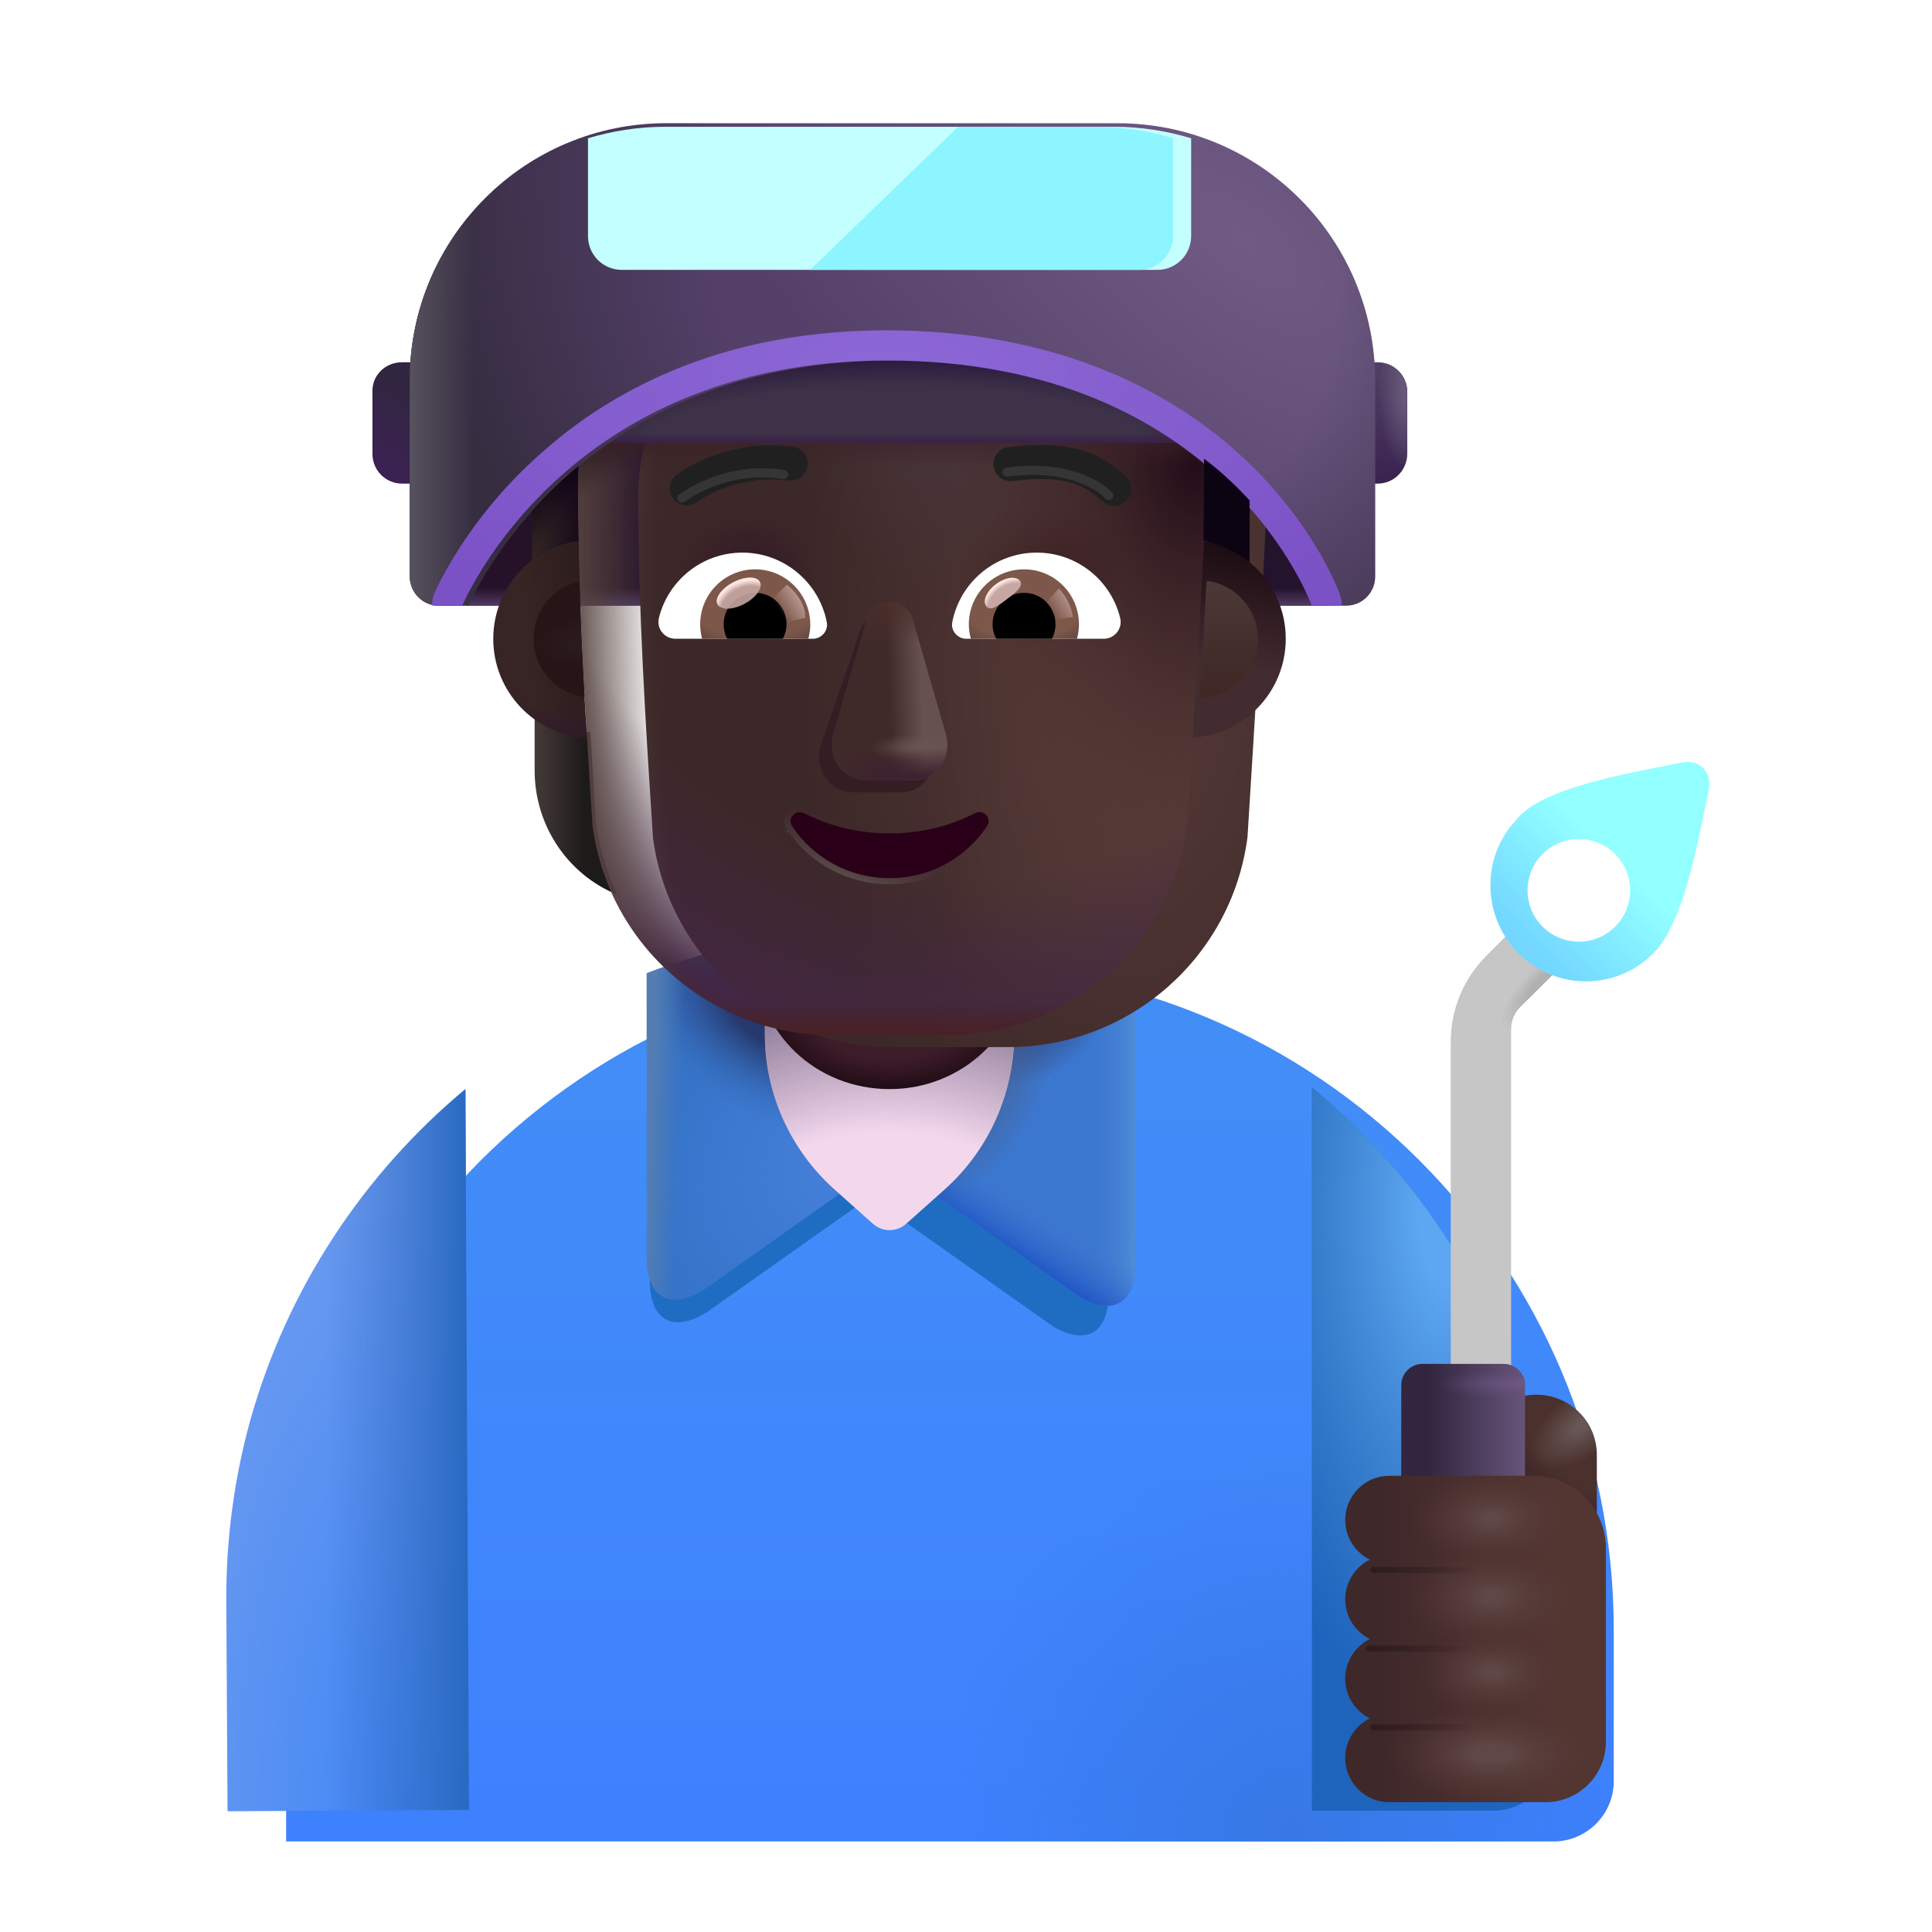 <svg fill="none" height="32" viewBox="0 0 32 32" width="32" xmlns="http://www.w3.org/2000/svg" xmlns:xlink="http://www.w3.org/1999/xlink"><filter id="a" color-interpolation-filters="sRGB" filterUnits="userSpaceOnUse" height="15" width="22.99" x="3.739" y="15.5"><feFlood flood-opacity="0" result="BackgroundImageFix"/><feBlend in="SourceGraphic" in2="BackgroundImageFix" mode="normal" result="shape"/><feColorMatrix in="SourceAlpha" result="hardAlpha" type="matrix" values="0 0 0 0 0 0 0 0 0 0 0 0 0 0 0 0 0 0 127 0"/><feOffset dx="1" dy=".5"/><feGaussianBlur stdDeviation="1"/><feComposite in2="hardAlpha" k2="-1" k3="1" operator="arithmetic"/><feColorMatrix type="matrix" values="0 0 0 0 0.212 0 0 0 0 0.431 0 0 0 0 0.631 0 0 0 1 0"/><feBlend in2="shape" mode="normal" result="effect1_innerShadow_4002_2020"/></filter><filter id="b" color-interpolation-filters="sRGB" filterUnits="userSpaceOnUse" height="8.119" width="5.492" x="9.76" y="14.781"><feFlood flood-opacity="0" result="BackgroundImageFix"/><feBlend in="SourceGraphic" in2="BackgroundImageFix" mode="normal" result="shape"/><feGaussianBlur result="effect1_foregroundBlur_4002_2020" stdDeviation=".5"/></filter><filter id="c" color-interpolation-filters="sRGB" filterUnits="userSpaceOnUse" height="8.113" width="5.492" x="13.872" y="15.006"><feFlood flood-opacity="0" result="BackgroundImageFix"/><feBlend in="SourceGraphic" in2="BackgroundImageFix" mode="normal" result="shape"/><feGaussianBlur result="effect1_foregroundBlur_4002_2020" stdDeviation=".5"/></filter><filter id="d" color-interpolation-filters="sRGB" filterUnits="userSpaceOnUse" height="6.219" width="3.592" x="10.712" y="15.408"><feFlood flood-opacity="0" result="BackgroundImageFix"/><feBlend in="SourceGraphic" in2="BackgroundImageFix" mode="normal" result="shape"/><feColorMatrix in="SourceAlpha" result="hardAlpha" type="matrix" values="0 0 0 0 0 0 0 0 0 0 0 0 0 0 0 0 0 0 127 0"/><feOffset dx="-.1" dy="-.1"/><feGaussianBlur stdDeviation=".15"/><feComposite in2="hardAlpha" k2="-1" k3="1" operator="arithmetic"/><feColorMatrix type="matrix" values="0 0 0 0 0.137 0 0 0 0 0.337 0 0 0 0 0.812 0 0 0 1 0"/><feBlend in2="shape" mode="normal" result="effect1_innerShadow_4002_2020"/></filter><filter id="e" color-interpolation-filters="sRGB" filterUnits="userSpaceOnUse" height="8.58" width="3.02" x="23.729" y="14.21"><feFlood flood-opacity="0" result="BackgroundImageFix"/><feBlend in="SourceGraphic" in2="BackgroundImageFix" mode="normal" result="shape"/><feColorMatrix in="SourceAlpha" result="hardAlpha" type="matrix" values="0 0 0 0 0 0 0 0 0 0 0 0 0 0 0 0 0 0 127 0"/><feOffset dx=".3" dy=".2"/><feGaussianBlur stdDeviation=".375"/><feComposite in2="hardAlpha" k2="-1" k3="1" operator="arithmetic"/><feColorMatrix type="matrix" values="0 0 0 0 0.506 0 0 0 0 0.502 0 0 0 0 0.529 0 0 0 1 0"/><feBlend in2="shape" mode="normal" result="effect1_innerShadow_4002_2020"/></filter><filter id="f" color-interpolation-filters="sRGB" filterUnits="userSpaceOnUse" height="3.685" width="3.675" x="24.636" y="12.621"><feFlood flood-opacity="0" result="BackgroundImageFix"/><feBlend in="SourceGraphic" in2="BackgroundImageFix" mode="normal" result="shape"/><feColorMatrix in="SourceAlpha" result="hardAlpha" type="matrix" values="0 0 0 0 0 0 0 0 0 0 0 0 0 0 0 0 0 0 127 0"/><feOffset dx=".05" dy="-.05"/><feGaussianBlur stdDeviation=".05"/><feComposite in2="hardAlpha" k2="-1" k3="1" operator="arithmetic"/><feColorMatrix type="matrix" values="0 0 0 0 0.447 0 0 0 0 0.871 0 0 0 0 1 0 0 0 1 0"/><feBlend in2="shape" mode="normal" result="effect1_innerShadow_4002_2020"/></filter><filter id="g" color-interpolation-filters="sRGB" filterUnits="userSpaceOnUse" height="5.556" width="4.468" x="22.131" y="24.444"><feFlood flood-opacity="0" result="BackgroundImageFix"/><feBlend in="SourceGraphic" in2="BackgroundImageFix" mode="normal" result="shape"/><feColorMatrix in="SourceAlpha" result="hardAlpha" type="matrix" values="0 0 0 0 0 0 0 0 0 0 0 0 0 0 0 0 0 0 127 0"/><feOffset dx=".15" dy="-.15"/><feGaussianBlur stdDeviation=".5"/><feComposite in2="hardAlpha" k2="-1" k3="1" operator="arithmetic"/><feColorMatrix type="matrix" values="0 0 0 0 0.196 0 0 0 0 0.118 0 0 0 0 0.145 0 0 0 1 0"/><feBlend in2="shape" mode="normal" result="effect1_innerShadow_4002_2020"/></filter><filter id="h" color-interpolation-filters="sRGB" filterUnits="userSpaceOnUse" height=".3" width="2.097" x="22.598" y="25.852"><feFlood flood-opacity="0" result="BackgroundImageFix"/><feBlend in="SourceGraphic" in2="BackgroundImageFix" mode="normal" result="shape"/><feGaussianBlur result="effect1_foregroundBlur_4002_2020" stdDeviation=".05"/></filter><filter id="i" color-interpolation-filters="sRGB" filterUnits="userSpaceOnUse" height=".3" width="2.097" x="22.52" y="27.157"><feFlood flood-opacity="0" result="BackgroundImageFix"/><feBlend in="SourceGraphic" in2="BackgroundImageFix" mode="normal" result="shape"/><feGaussianBlur result="effect1_foregroundBlur_4002_2020" stdDeviation=".05"/></filter><filter id="j" color-interpolation-filters="sRGB" filterUnits="userSpaceOnUse" height=".3" width="2.097" x="22.598" y="28.461"><feFlood flood-opacity="0" result="BackgroundImageFix"/><feBlend in="SourceGraphic" in2="BackgroundImageFix" mode="normal" result="shape"/><feGaussianBlur result="effect1_foregroundBlur_4002_2020" stdDeviation=".05"/></filter><filter id="k" color-interpolation-filters="sRGB" filterUnits="userSpaceOnUse" height="12.784" width="11.421" x="9.571" y="4.559"><feFlood flood-opacity="0" result="BackgroundImageFix"/><feBlend in="SourceGraphic" in2="BackgroundImageFix" mode="normal" result="shape"/><feColorMatrix in="SourceAlpha" result="hardAlpha" type="matrix" values="0 0 0 0 0 0 0 0 0 0 0 0 0 0 0 0 0 0 127 0"/><feOffset dx="1"/><feGaussianBlur stdDeviation=".5"/><feComposite in2="hardAlpha" k2="-1" k3="1" operator="arithmetic"/><feColorMatrix type="matrix" values="0 0 0 0 0.333 0 0 0 0 0.271 0 0 0 0 0.259 0 0 0 1 0"/><feBlend in2="shape" mode="normal" result="effect1_innerShadow_4002_2020"/><feColorMatrix in="SourceAlpha" result="hardAlpha" type="matrix" values="0 0 0 0 0 0 0 0 0 0 0 0 0 0 0 0 0 0 127 0"/><feOffset dy=".2"/><feGaussianBlur stdDeviation=".375"/><feComposite in2="hardAlpha" k2="-1" k3="1" operator="arithmetic"/><feColorMatrix type="matrix" values="0 0 0 0 0.145 0 0 0 0 0.071 0 0 0 0 0.075 0 0 0 1 0"/><feBlend in2="effect1_innerShadow_4002_2020" mode="normal" result="effect2_innerShadow_4002_2020"/></filter><filter id="l" color-interpolation-filters="sRGB" filterUnits="userSpaceOnUse" height="4.957" width="3.914" x="12.565" y="9.167"><feFlood flood-opacity="0" result="BackgroundImageFix"/><feBlend in="SourceGraphic" in2="BackgroundImageFix" mode="normal" result="shape"/><feGaussianBlur result="effect1_foregroundBlur_4002_2020" stdDeviation=".5"/></filter><filter id="m" color-interpolation-filters="sRGB" filterUnits="userSpaceOnUse" height="3.357" width="2.314" x="13.577" y="9.768"><feFlood flood-opacity="0" result="BackgroundImageFix"/><feBlend in="SourceGraphic" in2="BackgroundImageFix" mode="normal" result="shape"/><feGaussianBlur result="effect1_foregroundBlur_4002_2020" stdDeviation=".1"/></filter><filter id="n" color-interpolation-filters="sRGB" filterUnits="userSpaceOnUse" height="1.494" width="3.682" x="12.893" y="13.251"><feFlood flood-opacity="0" result="BackgroundImageFix"/><feBlend in="SourceGraphic" in2="BackgroundImageFix" mode="normal" result="shape"/><feGaussianBlur result="effect1_foregroundBlur_4002_2020" stdDeviation=".05"/></filter><filter id="o" color-interpolation-filters="sRGB" filterUnits="userSpaceOnUse" height="1.21" width="2.383" x="16.354" y="7.368"><feFlood flood-opacity="0" result="BackgroundImageFix"/><feBlend in="SourceGraphic" in2="BackgroundImageFix" mode="normal" result="shape"/><feColorMatrix in="SourceAlpha" result="hardAlpha" type="matrix" values="0 0 0 0 0 0 0 0 0 0 0 0 0 0 0 0 0 0 127 0"/><feOffset dx=".1" dy="-.2"/><feGaussianBlur stdDeviation=".125"/><feComposite in2="hardAlpha" k2="-1" k3="1" operator="arithmetic"/><feColorMatrix type="matrix" values="0 0 0 0 0.059 0 0 0 0 0.055 0 0 0 0 0.059 0 0 0 1 0"/><feBlend in2="shape" mode="normal" result="effect1_innerShadow_4002_2020"/></filter><filter id="p" color-interpolation-filters="sRGB" filterUnits="userSpaceOnUse" height="1.195" width="2.383" x="10.994" y="7.376"><feFlood flood-opacity="0" result="BackgroundImageFix"/><feBlend in="SourceGraphic" in2="BackgroundImageFix" mode="normal" result="shape"/><feColorMatrix in="SourceAlpha" result="hardAlpha" type="matrix" values="0 0 0 0 0 0 0 0 0 0 0 0 0 0 0 0 0 0 127 0"/><feOffset dx=".1" dy="-.2"/><feGaussianBlur stdDeviation=".125"/><feComposite in2="hardAlpha" k2="-1" k3="1" operator="arithmetic"/><feColorMatrix type="matrix" values="0 0 0 0 0.059 0 0 0 0 0.055 0 0 0 0 0.059 0 0 0 1 0"/><feBlend in2="shape" mode="normal" result="effect1_innerShadow_4002_2020"/></filter><filter id="q" color-interpolation-filters="sRGB" filterUnits="userSpaceOnUse" height=".706" width=".798" x="16.212" y="9.47"><feFlood flood-opacity="0" result="BackgroundImageFix"/><feBlend in="SourceGraphic" in2="BackgroundImageFix" mode="normal" result="shape"/><feGaussianBlur result="effect1_foregroundBlur_4002_2020" stdDeviation=".05"/></filter><filter id="r" color-interpolation-filters="sRGB" filterUnits="userSpaceOnUse" height=".923" width=".901" x="17.07" y="9.549"><feFlood flood-opacity="0" result="BackgroundImageFix"/><feBlend in="SourceGraphic" in2="BackgroundImageFix" mode="normal" result="shape"/><feGaussianBlur result="effect1_foregroundBlur_4002_2020" stdDeviation=".1"/></filter><filter id="s" color-interpolation-filters="sRGB" filterUnits="userSpaceOnUse" height="1.053" width=".998" x="12.54" y="9.484"><feFlood flood-opacity="0" result="BackgroundImageFix"/><feBlend in="SourceGraphic" in2="BackgroundImageFix" mode="normal" result="shape"/><feGaussianBlur result="effect1_foregroundBlur_4002_2020" stdDeviation=".1"/></filter><filter id="t" color-interpolation-filters="sRGB" filterUnits="userSpaceOnUse" height=".714" width=".927" x="11.769" y="9.462"><feFlood flood-opacity="0" result="BackgroundImageFix"/><feBlend in="SourceGraphic" in2="BackgroundImageFix" mode="normal" result="shape"/><feGaussianBlur result="effect1_foregroundBlur_4002_2020" stdDeviation=".05"/></filter><filter id="u" color-interpolation-filters="sRGB" filterUnits="userSpaceOnUse" height="2.416" width="1.345" x="8.587" y="9.379"><feFlood flood-opacity="0" result="BackgroundImageFix"/><feBlend in="SourceGraphic" in2="BackgroundImageFix" mode="normal" result="shape"/><feGaussianBlur result="effect1_foregroundBlur_4002_2020" stdDeviation=".125"/></filter><filter id="v" color-interpolation-filters="sRGB" filterUnits="userSpaceOnUse" height="2.441" width="1.465" x="19.621" y="9.371"><feFlood flood-opacity="0" result="BackgroundImageFix"/><feBlend in="SourceGraphic" in2="BackgroundImageFix" mode="normal" result="shape"/><feGaussianBlur result="effect1_foregroundBlur_4002_2020" stdDeviation=".125"/></filter><filter id="w" color-interpolation-filters="sRGB" filterUnits="userSpaceOnUse" height=".968" width="2.238" x="11.019" y="7.556"><feFlood flood-opacity="0" result="BackgroundImageFix"/><feBlend in="SourceGraphic" in2="BackgroundImageFix" mode="normal" result="shape"/><feGaussianBlur result="effect1_foregroundBlur_4002_2020" stdDeviation=".1"/></filter><filter id="x" color-interpolation-filters="sRGB" filterUnits="userSpaceOnUse" height=".97" width="2.238" x="16.402" y="7.514"><feFlood flood-opacity="0" result="BackgroundImageFix"/><feBlend in="SourceGraphic" in2="BackgroundImageFix" mode="normal" result="shape"/><feGaussianBlur result="effect1_foregroundBlur_4002_2020" stdDeviation=".1"/></filter><filter id="y" color-interpolation-filters="sRGB" filterUnits="userSpaceOnUse" height="4.76" width="15.17" x="7.155" y="5.371"><feFlood flood-opacity="0" result="BackgroundImageFix"/><feBlend in="SourceGraphic" in2="BackgroundImageFix" mode="normal" result="shape"/><feColorMatrix in="SourceAlpha" result="hardAlpha" type="matrix" values="0 0 0 0 0 0 0 0 0 0 0 0 0 0 0 0 0 0 127 0"/><feOffset dx="-.1" dy=".1"/><feGaussianBlur stdDeviation=".125"/><feComposite in2="hardAlpha" k2="-1" k3="1" operator="arithmetic"/><feColorMatrix type="matrix" values="0 0 0 0 0.588 0 0 0 0 0.475 0 0 0 0 0.827 0 0 0 1 0"/><feBlend in2="shape" mode="normal" result="effect1_innerShadow_4002_2020"/><feColorMatrix in="SourceAlpha" result="hardAlpha" type="matrix" values="0 0 0 0 0 0 0 0 0 0 0 0 0 0 0 0 0 0 127 0"/><feOffset dy="-.1"/><feGaussianBlur stdDeviation=".125"/><feComposite in2="hardAlpha" k2="-1" k3="1" operator="arithmetic"/><feColorMatrix type="matrix" values="0 0 0 0 0.424 0 0 0 0 0.329 0 0 0 0 0.627 0 0 0 1 0"/><feBlend in2="effect1_innerShadow_4002_2020" mode="normal" result="effect2_innerShadow_4002_2020"/></filter><filter id="z" color-interpolation-filters="sRGB" filterUnits="userSpaceOnUse" height="2.47" width="9.99" x="9.739" y="2"><feFlood flood-opacity="0" result="BackgroundImageFix"/><feBlend in="SourceGraphic" in2="BackgroundImageFix" mode="normal" result="shape"/><feColorMatrix in="SourceAlpha" result="hardAlpha" type="matrix" values="0 0 0 0 0 0 0 0 0 0 0 0 0 0 0 0 0 0 127 0"/><feOffset dy=".1"/><feGaussianBlur stdDeviation=".375"/><feComposite in2="hardAlpha" k2="-1" k3="1" operator="arithmetic"/><feColorMatrix type="matrix" values="0 0 0 0 0.671 0 0 0 0 0.843 0 0 0 0 0.835 0 0 0 1 0"/><feBlend in2="shape" mode="normal" result="effect1_innerShadow_4002_2020"/></filter><filter id="A" color-interpolation-filters="sRGB" filterUnits="userSpaceOnUse" height="2.47" width="6.31" x="13.419" y="2"><feFlood flood-opacity="0" result="BackgroundImageFix"/><feBlend in="SourceGraphic" in2="BackgroundImageFix" mode="normal" result="shape"/><feColorMatrix in="SourceAlpha" result="hardAlpha" type="matrix" values="0 0 0 0 0 0 0 0 0 0 0 0 0 0 0 0 0 0 127 0"/><feOffset dx="-.3" dy=".1"/><feGaussianBlur stdDeviation=".375"/><feComposite in2="hardAlpha" k2="-1" k3="1" operator="arithmetic"/><feColorMatrix type="matrix" values="0 0 0 0 0.553 0 0 0 0 0.89 0 0 0 0 0.925 0 0 0 1 0"/><feBlend in2="shape" mode="normal" result="effect1_innerShadow_4002_2020"/></filter><linearGradient id="B" gradientUnits="userSpaceOnUse" x1="6.356" x2="7.059" y1="7.633" y2="6.703"><stop offset="0" stop-color="#3a2252"/><stop offset="1" stop-color="#31263f"/></linearGradient><linearGradient id="C" gradientUnits="userSpaceOnUse" x1="22.462" x2="22.462" y1="6" y2="8.01"><stop offset="0" stop-color="#534065"/><stop offset="1" stop-color="#38234f"/></linearGradient><radialGradient id="D" cx="0" cy="0" gradientTransform="matrix(0 1.312 -.477 0 23.309 6.469)" gradientUnits="userSpaceOnUse" r="1"><stop offset=".167" stop-color="#675878"/><stop offset="1" stop-color="#675878" stop-opacity="0"/></radialGradient><linearGradient id="E" gradientUnits="userSpaceOnUse" x1="14.735" x2="14.735" y1="16.438" y2="30.563"><stop offset="0" stop-color="#428ef7"/><stop offset="1" stop-color="#3e80ff"/></linearGradient><radialGradient id="F" cx="0" cy="0" gradientTransform="matrix(0 -6.5 5.875 0 20.418 30)" gradientUnits="userSpaceOnUse" r="1"><stop offset="0" stop-color="#3878e5"/><stop offset="1" stop-color="#3578e5" stop-opacity="0"/></radialGradient><radialGradient id="G" cx="0" cy="0" gradientTransform="matrix(-2.591 2.368 -1.925 -2.106 14.136 19.259)" gradientUnits="userSpaceOnUse" r="1"><stop offset="0" stop-color="#4680db"/><stop offset="1" stop-color="#4680db" stop-opacity="0"/></radialGradient><radialGradient id="H" cx="0" cy="0" gradientTransform="matrix(-.875 1.724 -2.878 -1.461 13.106 16.844)" gradientUnits="userSpaceOnUse" r="1"><stop offset=".316" stop-color="#26386d"/><stop offset="1" stop-color="#3877cc" stop-opacity="0"/></radialGradient><linearGradient id="I" gradientUnits="userSpaceOnUse" x1="10.637" x2="11.379" y1="18.219" y2="18.242"><stop offset=".344" stop-color="#547eb3"/><stop offset="1" stop-color="#4d79b0" stop-opacity="0"/></linearGradient><linearGradient id="J" gradientUnits="userSpaceOnUse" x1="18.805" x2="18.012" y1="18.937" y2="18.937"><stop offset="0" stop-color="#4f8dd8"/><stop offset="1" stop-color="#3d78d0" stop-opacity="0"/></linearGradient><linearGradient id="K" gradientUnits="userSpaceOnUse" x1="16.746" x2="17.254" y1="20.766" y2="19.984"><stop offset="0" stop-color="#1f54c5"/><stop offset="1" stop-color="#3d78d0" stop-opacity="0"/></linearGradient><radialGradient id="L" cx="0" cy="0" gradientTransform="matrix(0 1.944 -1.86 0 16.66 16.037)" gradientUnits="userSpaceOnUse" r="1"><stop offset=".368" stop-color="#2a3765"/><stop offset="1" stop-color="#2a3765" stop-opacity="0"/></radialGradient><radialGradient id="M" cx="0" cy="0" gradientTransform="matrix(-.947 2.475 -1.659 -.635 15.664 17.448)" gradientUnits="userSpaceOnUse" r="1"><stop offset=".307" stop-color="#465e8a"/><stop offset="1" stop-color="#465e8a" stop-opacity="0"/></radialGradient><linearGradient id="N" gradientUnits="userSpaceOnUse" x1="8.242" x2="21.651" y1="9.948" y2="9.948"><stop offset=".006" stop-color="#251229"/><stop offset="1" stop-color="#24132c"/></linearGradient><linearGradient id="O" gradientUnits="userSpaceOnUse" x1="17.985" x2="17.985" y1="10.031" y2="9.742"><stop offset="0" stop-color="#513a64"/><stop offset="1" stop-color="#513a64" stop-opacity="0"/></linearGradient><radialGradient id="P" cx="0" cy="0" gradientTransform="matrix(0 -10.188 3.938 0 6.668 30)" gradientUnits="userSpaceOnUse" r="1"><stop offset="0" stop-color="#4086f6"/><stop offset="1" stop-color="#6899f0"/></radialGradient><linearGradient id="Q" gradientUnits="userSpaceOnUse" x1="7.769" x2="5.387" y1="27.844" y2="27.844"><stop offset="0" stop-color="#2869c1"/><stop offset="1" stop-color="#3e6fc6" stop-opacity="0"/></linearGradient><radialGradient id="R" cx="0" cy="0" gradientTransform="matrix(0 8.625 -3.703 0 24.043 20.062)" gradientUnits="userSpaceOnUse" r="1"><stop offset=".141" stop-color="#5da7f2"/><stop offset="1" stop-color="#4f94d3" stop-opacity="0"/></radialGradient><radialGradient id="S" cx="0" cy="0" gradientTransform="matrix(0 -5.766 6.853 0 14.734 21.438)" gradientUnits="userSpaceOnUse" r="1"><stop offset=".469" stop-color="#655676" stop-opacity="0"/><stop offset="1" stop-color="#655676"/></radialGradient><radialGradient id="T" cx="0" cy="0" gradientTransform="matrix(0 1.272 -2.198 0 14.734 16.875)" gradientUnits="userSpaceOnUse" r="1"><stop offset=".521" stop-color="#3e1d2a"/><stop offset="1" stop-color="#1a0910"/></radialGradient><radialGradient id="U" cx="0" cy="0" gradientTransform="matrix(-1.745 1.74 -2.15 -2.157 26.541 23.373)" gradientUnits="userSpaceOnUse" r="1"><stop offset=".493" stop-color="#4b312d"/><stop offset=".946" stop-color="#2b1820"/></radialGradient><radialGradient id="V" cx="0" cy="0" gradientTransform="matrix(.788 -.6 .313 .412 26.205 23.598)" gradientUnits="userSpaceOnUse" r="1"><stop offset=".132" stop-color="#675655"/><stop offset="1" stop-color="#675655" stop-opacity="0"/></radialGradient><radialGradient id="W" cx="0" cy="0" gradientTransform="matrix(.703 -.703 .228 .228 25.285 16.109)" gradientUnits="userSpaceOnUse" r="1"><stop offset=".383" stop-color="#b0b0b0"/><stop offset="1" stop-color="#b0b0b0" stop-opacity="0"/></radialGradient><linearGradient id="X" gradientUnits="userSpaceOnUse" x1="25.259" x2="23.652" y1="24.265" y2="24.265"><stop offset="0" stop-color="#675479"/><stop offset="1" stop-color="#32263f"/></linearGradient><radialGradient id="Y" cx="0" cy="0" gradientTransform="matrix(-1.458 0 0 -.258 25.259 22.922)" gradientUnits="userSpaceOnUse" r="1"><stop offset="0" stop-color="#6e5981"/><stop offset="1" stop-color="#624b78" stop-opacity="0"/></radialGradient><linearGradient id="Z" gradientUnits="userSpaceOnUse" x1="25.442" x2="26.863" y1="15.852" y2="14.43"><stop offset="0" stop-color="#73d7ff"/><stop offset="1" stop-color="#93ffff"/></linearGradient><linearGradient id="aa" gradientUnits="userSpaceOnUse" x1="26.159" x2="22.131" y1="28.063" y2="28.063"><stop offset=".146" stop-color="#533632"/><stop offset=".861" stop-color="#3f282a"/></linearGradient><radialGradient id="ab" cx="0" cy="0" gradientTransform="matrix(0 .802 -1.354 0 24.568 25.305)" gradientUnits="userSpaceOnUse" r="1"><stop offset=".106" stop-color="#5e4745"/><stop offset="1" stop-color="#533531" stop-opacity="0"/></radialGradient><linearGradient id="ac"><stop offset=".109" stop-color="#5e4745"/><stop offset="1" stop-color="#533531" stop-opacity="0"/></linearGradient><radialGradient id="ad" cx="0" cy="0" gradientTransform="matrix(0 .859 -1.452 0 24.568 26.599)" gradientUnits="userSpaceOnUse" r="1" xlink:href="#ac"/><radialGradient id="ae" cx="0" cy="0" gradientTransform="matrix(0 .719 -1.214 0 24.568 27.849)" gradientUnits="userSpaceOnUse" r="1" xlink:href="#ac"/><radialGradient id="af" cx="0" cy="0" gradientTransform="matrix(0 .799 -1.727 0 24.568 29.201)" gradientUnits="userSpaceOnUse" r="1"><stop offset=".186" stop-color="#5e4745"/><stop offset="1" stop-color="#533531" stop-opacity="0"/></radialGradient><linearGradient id="ag"><stop offset="0" stop-color="#2e1c1e"/><stop offset="1" stop-color="#2e1c1e" stop-opacity="0"/></linearGradient><linearGradient id="ah" gradientUnits="userSpaceOnUse" x1="22.748" x2="24.458" xlink:href="#ag" y1="26.08" y2="26.08"/><linearGradient id="ai" gradientUnits="userSpaceOnUse" x1="22.67" x2="24.38" xlink:href="#ag" y1="27.385" y2="27.385"/><linearGradient id="aj" gradientUnits="userSpaceOnUse" x1="22.748" x2="24.458" xlink:href="#ag" y1="28.689" y2="28.689"/><radialGradient id="ak" cx="0" cy="0" gradientTransform="matrix(.305 1.703 -1.856 .332 19.793 12.069)" gradientUnits="userSpaceOnUse" r="1"><stop offset=".229" stop-color="#3e3d3d"/><stop offset="1" stop-color="#1e1a21"/></radialGradient><linearGradient id="al" gradientUnits="userSpaceOnUse" x1="8.854" x2="9.676" y1="12.655" y2="12.655"><stop offset="0" stop-color="#443b38"/><stop offset="1" stop-color="#1d1a1a"/></linearGradient><radialGradient id="am" cx="0" cy="0" gradientTransform="matrix(-5.331 0 0 -9.43 17.597 10.851)" gradientUnits="userSpaceOnUse" r="1"><stop offset="0" stop-color="#563b38"/><stop offset="1" stop-color="#3c2828"/></radialGradient><linearGradient id="an" gradientUnits="userSpaceOnUse" x1="19.992" x2="15.554" y1="12.569" y2="12.569"><stop offset="0" stop-color="#563b38"/><stop offset="1" stop-color="#563b38" stop-opacity="0"/></linearGradient><radialGradient id="ao" cx="0" cy="0" gradientTransform="matrix(-1.042 12.668 -10.49 -.863 16.346 4.821)" gradientUnits="userSpaceOnUse" r="1"><stop offset=".767" stop-color="#432742" stop-opacity="0"/><stop offset=".997" stop-color="#432742"/></radialGradient><radialGradient id="ap" cx="0" cy="0" gradientTransform="matrix(0 -1.171 1.449 0 17.229 9.512)" gradientUnits="userSpaceOnUse" r="1"><stop offset=".325" stop-color="#432728"/><stop offset="1" stop-color="#432728" stop-opacity="0"/></radialGradient><radialGradient id="aq" cx="0" cy="0" gradientTransform="matrix(.004 -1.116 1.214 .004 12.388 9.56)" gradientUnits="userSpaceOnUse" r="1"><stop offset=".378" stop-color="#361e27"/><stop offset="1" stop-color="#361e27" stop-opacity="0"/></radialGradient><radialGradient id="ar" cx="0" cy="0" gradientTransform="matrix(-8.663 .547 -1.397 -22.13 18.234 11.858)" gradientUnits="userSpaceOnUse" r="1"><stop offset=".836" stop-color="#564440" stop-opacity="0"/><stop offset="1" stop-color="#564440"/></radialGradient><radialGradient id="as" cx="0" cy="0" gradientTransform="matrix(4.153 -2.7 .989 1.52 9.159 6.44)" gradientUnits="userSpaceOnUse" r="1"><stop offset=".38" stop-color="#231112"/><stop offset="1" stop-color="#231112" stop-opacity="0"/></radialGradient><radialGradient id="at" cx="0" cy="0" gradientTransform="matrix(-1.23 2.781 -2.478 -1.096 16.012 6.772)" gradientUnits="userSpaceOnUse" r="1"><stop offset=".228" stop-color="#473438"/><stop offset="1" stop-color="#473438" stop-opacity="0"/></radialGradient><linearGradient id="au" gradientUnits="userSpaceOnUse" x1="14.782" x2="14.782" y1="17.226" y2="16.573"><stop offset="0" stop-color="#49201f"/><stop offset="1" stop-color="#49201f" stop-opacity="0"/></linearGradient><radialGradient id="av" cx="0" cy="0" gradientTransform="matrix(0 6.531 -4.188 0 19.793 7.647)" gradientUnits="userSpaceOnUse" r="1"><stop offset="0" stop-color="#210c18"/><stop offset="1" stop-color="#4c2f2c" stop-opacity="0"/></radialGradient><linearGradient id="aw" gradientUnits="userSpaceOnUse" x1="14.782" x2="14.782" y1="6.991" y2="7.741"><stop offset="0" stop-color="#3c2129"/><stop offset="1" stop-color="#3c2129" stop-opacity="0"/></linearGradient><linearGradient id="ax" gradientUnits="userSpaceOnUse" x1="15.588" x2="14.734" y1="11.696" y2="11.731"><stop offset=".36" stop-color="#66514e"/><stop offset="1" stop-color="#66514e" stop-opacity="0"/></linearGradient><radialGradient id="ay" cx="0" cy="0" gradientTransform="matrix(0 .249 -.782 0 15.209 12.395)" gradientUnits="userSpaceOnUse" r="1"><stop offset="0" stop-color="#685554"/><stop offset="1" stop-color="#685554" stop-opacity="0"/></radialGradient><linearGradient id="az" gradientUnits="userSpaceOnUse" x1="14.734" x2="14.734" y1="12.857" y2="12.383"><stop offset="0" stop-color="#3e2230"/><stop offset="1" stop-color="#3e2230" stop-opacity="0"/></linearGradient><radialGradient id="aA" cx="0" cy="0" gradientTransform="matrix(-1.551 .711 -1.143 -2.493 15.328 11.814)" gradientUnits="userSpaceOnUse" r="1"><stop offset=".714" stop-color="#3e2b29" stop-opacity="0"/><stop offset="1" stop-color="#3f2c2a"/></radialGradient><linearGradient id="aB" gradientUnits="userSpaceOnUse" x1="14.734" x2="14.734" y1="9.845" y2="10.656"><stop offset="0" stop-color="#4b302a"/><stop offset="1" stop-color="#4b302a" stop-opacity="0"/></linearGradient><linearGradient id="aC" gradientUnits="userSpaceOnUse" x1="13.508" x2="13.833" y1="14.302" y2="13.451"><stop offset="0" stop-color="#584a4a"/><stop offset="1" stop-color="#40222d" stop-opacity="0"/></linearGradient><radialGradient id="aD" cx="0" cy="0" gradientTransform="matrix(0 -.735 2.957 0 14.734 14.46)" gradientUnits="userSpaceOnUse" r="1"><stop offset="0" stop-color="#290018"/><stop offset="1" stop-color="#290017"/></radialGradient><linearGradient id="aE"><stop offset=".802" stop-color="#7d574a"/><stop offset="1" stop-color="#694b43"/><stop offset="1" stop-color="#804d49"/><stop offset="1" stop-color="#664842"/></linearGradient><radialGradient id="aF" cx="0" cy="0" gradientTransform="matrix(0 .827 -1.316 0 16.959 9.917)" gradientUnits="userSpaceOnUse" r="1" xlink:href="#aE"/><linearGradient id="aG"><stop offset=".766" stop-color="#ffe6e2" stop-opacity="0"/><stop offset=".966" stop-color="#ffe6e2"/></linearGradient><radialGradient id="aH" cx="0" cy="0" gradientTransform="matrix(-.236 -.305 .42 -.326 16.726 10.002)" gradientUnits="userSpaceOnUse" r="1" xlink:href="#aG"/><linearGradient id="aI"><stop offset="0" stop-color="#b4948d"/><stop offset="1" stop-color="#b4948d" stop-opacity="0"/></linearGradient><linearGradient id="aJ" gradientUnits="userSpaceOnUse" x1="17.752" x2="17.432" xlink:href="#aI" y1="9.972" y2="10.169"/><radialGradient id="aK" cx="0" cy="0" gradientTransform="matrix(0 .827 -1.316 0 12.509 9.917)" gradientUnits="userSpaceOnUse" r="1" xlink:href="#aE"/><linearGradient id="aL" gradientUnits="userSpaceOnUse" x1="13.267" x2="12.947" xlink:href="#aI" y1="9.972" y2="10.169"/><radialGradient id="aM" cx="0" cy="0" gradientTransform="matrix(-.008 -.504 .606 -.009 12.217 10.14)" gradientUnits="userSpaceOnUse" r="1" xlink:href="#aG"/><linearGradient id="aN" gradientUnits="userSpaceOnUse" x1="20.027" x2="20.668" y1="12.218" y2="9.156"><stop offset=".397" stop-color="#432c30"/><stop offset="1" stop-color="#1c0c13"/></linearGradient><linearGradient id="aO" gradientUnits="userSpaceOnUse" x1="8.769" x2="10.256" y1="10.717" y2="10.587"><stop offset="0" stop-color="#372425"/><stop offset="1" stop-color="#281919"/></linearGradient><radialGradient id="aP" cx="0" cy="0" gradientTransform="matrix(-.421 2.117 -2.081 -.414 9.367 10.102)" gradientUnits="userSpaceOnUse" r="1"><stop offset=".775" stop-color="#301929" stop-opacity="0"/><stop offset="1" stop-color="#301929"/></radialGradient><radialGradient id="aQ" cx="0" cy="0" gradientTransform="matrix(-.935 .16 -.071 -.412 9.772 10.588)" gradientUnits="userSpaceOnUse" r="1"><stop offset="0" stop-color="#2c1d22"/><stop offset="1" stop-color="#271416"/></radialGradient><linearGradient id="aR" gradientUnits="userSpaceOnUse" x1="20.354" x2="20.354" y1="9.621" y2="11.561"><stop offset="0" stop-color="#4c3838"/><stop offset="1" stop-color="#3e2724"/></linearGradient><radialGradient id="aS" cx="0" cy="0" gradientTransform="matrix(0 -1.4 6.13 0 14.849 7.33)" gradientUnits="userSpaceOnUse" r="1"><stop offset=".671" stop-color="#3d3248"/><stop offset="1" stop-color="#2a193d"/></radialGradient><linearGradient id="aT" gradientUnits="userSpaceOnUse" x1="15.051" x2="15.051" y1="7.33" y2="7.174"><stop offset="0" stop-color="#391f48"/><stop offset="1" stop-color="#391f48" stop-opacity="0"/></linearGradient><radialGradient id="aU" cx="0" cy="0" gradientTransform="matrix(-3.937 4.781 -9.42 -7.757 20.591 3.969)" gradientUnits="userSpaceOnUse" r="1"><stop offset="0" stop-color="#6f5b84"/><stop offset="1" stop-color="#55406a"/></radialGradient><radialGradient id="aV" cx="0" cy="0" gradientTransform="matrix(-8 5.25 -5.993 -9.132 17.029 4.062)" gradientUnits="userSpaceOnUse" r="1"><stop offset=".512" stop-color="#362d41" stop-opacity="0"/><stop offset="1" stop-color="#362d41"/></radialGradient><linearGradient id="aW" gradientUnits="userSpaceOnUse" x1="6.787" x2="7.841" y1="7.125" y2="7.125"><stop offset="0" stop-color="#57525e"/><stop offset="1" stop-color="#57525e" stop-opacity="0"/></linearGradient><radialGradient id="aX" cx="0" cy="0" gradientTransform="matrix(0 4.719 -10.576 0 14.791 6.156)" gradientUnits="userSpaceOnUse" r="1"><stop offset="0" stop-color="#8c68d5"/><stop offset="1" stop-color="#7b51c6"/></radialGradient><radialGradient id="aY" cx="0" cy="0" gradientTransform="matrix(.767 -1.187 .585 .378 8.815 9.178)" gradientUnits="userSpaceOnUse" r="1"><stop offset="0" stop-color="#322622"/><stop offset="1" stop-color="#130618"/></radialGradient><path d="m7.366 8.01h-.707c-.27 0-.49-.22-.49-.49v-1.03c-.01-.27.21-.49.49-.49h.707c.27 0 .49.22.49.49v1.02c0 .28-.22.5-.49.5z" fill="url(#B)"/><path d="m22.819 8.01h-.713c-.27 0-.49-.22-.49-.49v-1.03c-.01-.27.21-.49.49-.49h.713c.27 0 .49.22.49.49v1.02c0 .28-.22.5-.49.5z" fill="url(#C)"/><path d="m22.819 8.01h-.713c-.27 0-.49-.22-.49-.49v-1.03c-.01-.27.21-.49.49-.49h.713c.27 0 .49.22.49.49v1.02c0 .28-.22.5-.49.5z" fill="url(#D)"/><g filter="url(#a)"><path d="m14.739 15.5c-6.07 0-11 4.92-11 11v3.5h20.99c.552 0 1-.448 1-1v-2.5c0-6.08-4.92-11-10.99-11z" fill="url(#E)"/><path d="m14.739 15.5c-6.07 0-11 4.92-11 11v3.5h20.99c.552 0 1-.448 1-1v-2.5c0-6.08-4.92-11-10.99-11z" fill="url(#F)"/></g><g filter="url(#b)"><path d="m10.761 16.494v4.63c-.003.26.024.578.25.719.233.145.581-.018.742-.141l2.5-1.766v-4.156c-1.226.048-2.401.296-3.492.713z" fill="#1e6dc3"/></g><g filter="url(#c)"><path d="m18.364 16.768v4.575c.003.26-.023.578-.25.719-.233.145-.581-.018-.742-.141l-2.5-1.766v-4.149c1.228.063 2.403.328 3.492.762z" fill="#1e6dc3"/></g><g filter="url(#d)"><path d="m10.812 16.221v4.63c-.003.26.024.578.25.719.233.145.581-.018.742-.141l2.5-1.766v-4.156c-1.226.048-2.401.296-3.492.713z" fill="#3674c9"/><path d="m10.812 16.221v4.63c-.003.26.024.578.25.719.233.145.581-.018.742-.141l2.5-1.766v-4.156c-1.226.048-2.401.296-3.492.713z" fill="url(#G)"/><path d="m10.812 16.221v4.63c-.003.26.024.578.25.719.233.145.581-.018.742-.141l2.5-1.766v-4.156c-1.226.048-2.401.296-3.492.713z" fill="url(#H)"/><path d="m10.812 16.221v4.63c-.003.26.024.578.25.719.233.145.581-.018.742-.141l2.5-1.766v-4.156c-1.226.048-2.401.296-3.492.713z" fill="url(#I)"/></g><path d="m18.804 16.276v4.575c.003.26-.023.578-.25.719-.233.145-.581-.018-.742-.141l-2.5-1.766v-4.149c1.228.063 2.403.328 3.492.762z" fill="#3c77cf"/><path d="m18.804 16.276v4.575c.003.26-.023.578-.25.719-.233.145-.581-.018-.742-.141l-2.5-1.766v-4.149c1.228.063 2.403.328 3.492.762z" fill="url(#J)"/><path d="m18.804 16.276v4.575c.003.26-.023.578-.25.719-.233.145-.581-.018-.742-.141l-2.5-1.766v-4.149c1.228.063 2.403.328 3.492.762z" fill="url(#K)"/><path d="m18.804 16.276v4.575c.003.26-.023.578-.25.719-.233.145-.581-.018-.742-.141l-2.5-1.766v-4.149c1.228.063 2.403.328 3.492.762z" fill="url(#L)"/><path d="m18.804 16.276v4.575c.003.26-.023.578-.25.719-.233.145-.581-.018-.742-.141l-2.5-1.766v-4.149c1.228.063 2.403.328 3.492.762z" fill="url(#M)"/><path d="m21.974 6.741h-14.23v3.29h14.23z" fill="url(#N)"/><path d="m21.974 6.741h-14.23v3.29h14.23z" fill="url(#O)"/><path d="m3.769 30 4-.02-.06-11.941c-1.69 1.405-2.952 3.307-3.563 5.483-.262.948-.401 1.947-.398 2.978z" fill="url(#P)"/><path d="m3.769 30 4-.02-.06-11.941c-1.69 1.405-2.952 3.307-3.563 5.483-.262.948-.401 1.947-.398 2.978z" fill="url(#Q)"/><path d="m21.729 18.01v11.98h3c.552 0 1-.448 1-1v-2.5c0-3.41-1.55-6.46-4-8.48z" fill="#1e64bd"/><path d="m21.729 18.01v11.98h3c.552 0 1-.448 1-1v-2.5c0-3.41-1.55-6.46-4-8.48z" fill="url(#R)"/><path d="m15.659 19.69-.65.58c-.16.14-.39.14-.55 0l-.65-.58c-.72-.65-1.14-1.58-1.14-2.55v-3.09c.01-1.13.93-2.05 2.07-2.05s2.06.92 2.06 2.06v3.09c-.01.97-.42 1.89-1.14 2.54z" fill="#f3d8ed"/><path d="m15.659 19.69-.65.58c-.16.14-.39.14-.55 0l-.65-.58c-.72-.65-1.14-1.58-1.14-2.55v-3.09c.01-1.13.93-2.05 2.07-2.05s2.06.92 2.06 2.06v3.09c-.01.97-.42 1.89-1.14 2.54z" fill="url(#S)"/><path d="m14.734 18.039c-1.216 0-2.198-.93-2.198-2.083v-2.589c0-1.143.982-2.073 2.198-2.073 1.216 0 2.198.93 2.198 2.083v2.589c-.011 1.143-.992 2.073-2.198 2.073z" fill="url(#T)"/><path d="m25.449 23.1c.55 0 1 .45 1 1v2.29h-2v-2.29c0-.55.45-1 1-1z" fill="url(#U)"/><path d="m25.449 23.1c.55 0 1 .45 1 1v2.29h-2v-2.29c0-.55.45-1 1-1z" fill="url(#V)"/><g filter="url(#e)"><path d="m26.449 14.92-.71-.71-1.42 1.42c-.38.38-.59.89-.59 1.42v5.54h1v-5.74c0-.14.05-.27.15-.37z" fill="#c6c6c6"/><path d="m26.449 14.92-.71-.71-1.42 1.42c-.38.38-.59.89-.59 1.42v5.54h1v-5.74c0-.14.05-.27.15-.37z" fill="url(#W)"/></g><path d="m25.259 25.94h-2.05v-3c0-.19.16-.35.35-.35h1.35c.19 0 .35.16.35.35z" fill="url(#X)"/><path d="m25.259 25.94h-2.05v-3c0-.19.16-.35.35-.35h1.35c.19 0 .35.16.35.35z" fill="url(#Y)"/><g filter="url(#f)"><path d="m28.245 13.16c.082-.327-.151-.554-.478-.473-.878.18-2.296.406-2.714.955-.571.612-.551 1.581.031 2.183.622.633 1.633.643 2.255.01.504-.512.733-1.836.906-2.676z" fill="url(#Z)"/></g><path d="m26.151 15.597c.469 0 .85-.381.85-.85 0-.469-.381-.85-.85-.85-.469 0-.85.381-.85.85 0 .469.381.85.85.85z" fill="#fff"/><g filter="url(#g)"><path d="m22.131 25.326c0-.401.325-.732.727-.732h2.391c.663 0 1.2.537 1.2 1.2v3.206c0 .552-.448 1-1 1h-2.591c-.401 0-.727-.331-.727-.732 0-.287.166-.537.407-.657-.241-.12-.407-.37-.407-.657 0-.287.166-.537.407-.657-.241-.12-.407-.37-.407-.657s.166-.537.407-.657c-.241-.12-.407-.37-.407-.657z" fill="url(#aa)"/><path d="m22.131 25.326c0-.401.325-.732.727-.732h2.391c.663 0 1.2.537 1.2 1.2v3.206c0 .552-.448 1-1 1h-2.591c-.401 0-.727-.331-.727-.732 0-.287.166-.537.407-.657-.241-.12-.407-.37-.407-.657 0-.287.166-.537.407-.657-.241-.12-.407-.37-.407-.657s.166-.537.407-.657c-.241-.12-.407-.37-.407-.657z" fill="url(#ab)"/><path d="m22.131 25.326c0-.401.325-.732.727-.732h2.391c.663 0 1.2.537 1.2 1.2v3.206c0 .552-.448 1-1 1h-2.591c-.401 0-.727-.331-.727-.732 0-.287.166-.537.407-.657-.241-.12-.407-.37-.407-.657 0-.287.166-.537.407-.657-.241-.12-.407-.37-.407-.657s.166-.537.407-.657c-.241-.12-.407-.37-.407-.657z" fill="url(#ad)"/><path d="m22.131 25.326c0-.401.325-.732.727-.732h2.391c.663 0 1.2.537 1.2 1.2v3.206c0 .552-.448 1-1 1h-2.591c-.401 0-.727-.331-.727-.732 0-.287.166-.537.407-.657-.241-.12-.407-.37-.407-.657 0-.287.166-.537.407-.657-.241-.12-.407-.37-.407-.657s.166-.537.407-.657c-.241-.12-.407-.37-.407-.657z" fill="url(#ae)"/><path d="m22.131 25.326c0-.401.325-.732.727-.732h2.391c.663 0 1.2.537 1.2 1.2v3.206c0 .552-.448 1-1 1h-2.591c-.401 0-.727-.331-.727-.732 0-.287.166-.537.407-.657-.241-.12-.407-.37-.407-.657 0-.287.166-.537.407-.657-.241-.12-.407-.37-.407-.657s.166-.537.407-.657c-.241-.12-.407-.37-.407-.657z" fill="url(#af)"/></g><g filter="url(#h)"><path d="m22.748 26.002h1.797" stroke="url(#ah)" stroke-linecap="round" stroke-width=".1"/></g><g filter="url(#i)"><path d="m22.67 27.307h1.797" stroke="url(#ai)" stroke-linecap="round" stroke-width=".1"/></g><g filter="url(#j)"><path d="m22.748 28.611h1.797" stroke="url(#aj)" stroke-linecap="round" stroke-width=".1"/></g><path d="m19.691 12.125c.342-.011.662-.127.922-.315v.949c0 .911-.543 1.722-1.367 2.059.174-.37.293-.773.353-1.203z" fill="url(#ak)"/><path d="m9.777 12.125c-.342-.011-.662-.127-.922-.315v.949c0 .911.543 1.722 1.367 2.059-.174-.37-.293-.773-.353-1.203z" fill="url(#al)"/><g filter="url(#k)"><path d="m9.814 13.67c.262 1.991 1.957 3.473 3.962 3.473h1.924c2.006 0 3.7-1.482 3.962-3.473.12-1.921.241-3.834.331-5.753-.011-.782-.627-1.427-1.406-1.46h-1.428c-.974 0-1.855-.574-2.255-1.471-.103-.257-.351-.427-.627-.427h-1.298c-1.882 0-3.407 1.542-3.407 3.446 0 1.897.119 3.764.243 5.666z" fill="url(#am)"/></g><path d="m9.814 13.67c.262 1.991 1.957 3.473 3.962 3.473h1.924c2.006 0 3.7-1.482 3.962-3.473.12-1.921.241-3.834.331-5.753-.011-.782-.627-1.427-1.406-1.46h-1.428c-.974 0-1.855-.574-2.255-1.471-.103-.257-.351-.427-.627-.427h-1.298c-1.882 0-3.407 1.542-3.407 3.446 0 1.897.119 3.764.243 5.666z" fill="url(#an)"/><path d="m9.814 13.67c.262 1.991 1.957 3.473 3.962 3.473h1.924c2.006 0 3.7-1.482 3.962-3.473.12-1.921.241-3.834.331-5.753-.011-.782-.627-1.427-1.406-1.46h-1.428c-.974 0-1.855-.574-2.255-1.471-.103-.257-.351-.427-.627-.427h-1.298c-1.882 0-3.407 1.542-3.407 3.446 0 1.897.119 3.764.243 5.666z" fill="url(#ao)"/><path d="m9.814 13.67c.262 1.991 1.957 3.473 3.962 3.473h1.924c2.006 0 3.7-1.482 3.962-3.473.12-1.921.241-3.834.331-5.753-.011-.782-.627-1.427-1.406-1.46h-1.428c-.974 0-1.855-.574-2.255-1.471-.103-.257-.351-.427-.627-.427h-1.298c-1.882 0-3.407 1.542-3.407 3.446 0 1.897.119 3.764.243 5.666z" fill="url(#ap)"/><path d="m9.814 13.67c.262 1.991 1.957 3.473 3.962 3.473h1.924c2.006 0 3.7-1.482 3.962-3.473.12-1.921.241-3.834.331-5.753-.011-.782-.627-1.427-1.406-1.46h-1.428c-.974 0-1.855-.574-2.255-1.471-.103-.257-.351-.427-.627-.427h-1.298c-1.882 0-3.407 1.542-3.407 3.446 0 1.897.119 3.764.243 5.666z" fill="url(#aq)"/><path d="m9.814 13.67c.262 1.991 1.957 3.473 3.962 3.473h1.924c2.006 0 3.7-1.482 3.962-3.473.12-1.921.241-3.834.331-5.753-.011-.782-.627-1.427-1.406-1.46h-1.428c-.974 0-1.855-.574-2.255-1.471-.103-.257-.351-.427-.627-.427h-1.298c-1.882 0-3.407 1.542-3.407 3.446 0 1.897.119 3.764.243 5.666z" fill="url(#ar)"/><path d="m9.814 13.67c.262 1.991 1.957 3.473 3.962 3.473h1.924c2.006 0 3.7-1.482 3.962-3.473.12-1.921.241-3.834.331-5.753-.011-.782-.627-1.427-1.406-1.46h-1.428c-.974 0-1.855-.574-2.255-1.471-.103-.257-.351-.427-.627-.427h-1.298c-1.882 0-3.407 1.542-3.407 3.446 0 1.897.119 3.764.243 5.666z" fill="url(#as)"/><path d="m9.814 13.67c.262 1.991 1.957 3.473 3.962 3.473h1.924c2.006 0 3.7-1.482 3.962-3.473.12-1.921.241-3.834.331-5.753-.011-.782-.627-1.427-1.406-1.46h-1.428c-.974 0-1.855-.574-2.255-1.471-.103-.257-.351-.427-.627-.427h-1.298c-1.882 0-3.407 1.542-3.407 3.446 0 1.897.119 3.764.243 5.666z" fill="url(#at)"/><path d="m9.814 13.67c.262 1.991 1.957 3.473 3.962 3.473h1.924c2.006 0 3.7-1.482 3.962-3.473.12-1.921.241-3.834.331-5.753-.011-.782-.627-1.427-1.406-1.46h-1.428c-.974 0-1.855-.574-2.255-1.471-.103-.257-.351-.427-.627-.427h-1.298c-1.882 0-3.407 1.542-3.407 3.446 0 1.897.119 3.764.243 5.666z" fill="url(#au)"/><path d="m9.814 13.67c.262 1.991 1.957 3.473 3.962 3.473h1.924c2.006 0 3.7-1.482 3.962-3.473.12-1.921.241-3.834.331-5.753-.011-.782-.627-1.427-1.406-1.46h-1.428c-.974 0-1.855-.574-2.255-1.471-.103-.257-.351-.427-.627-.427h-1.298c-1.882 0-3.407 1.542-3.407 3.446 0 1.897.119 3.764.243 5.666z" fill="url(#av)"/><path d="m9.814 13.67c.262 1.991 1.957 3.473 3.962 3.473h1.924c2.006 0 3.7-1.482 3.962-3.473.12-1.921.241-3.834.331-5.753-.011-.782-.627-1.427-1.406-1.46h-1.428c-.974 0-1.855-.574-2.255-1.471-.103-.257-.351-.427-.627-.427h-1.298c-1.882 0-3.407 1.542-3.407 3.446 0 1.897.119 3.764.243 5.666z" fill="url(#aw)"/><g filter="url(#l)"><path d="m14.238 10.478-.647 1.875c-.111.386.155.771.531.771h.802c.376 0 .641-.392.531-.771l-.542-1.875c-.116-.415-.553-.415-.674 0z" fill="#331e24"/></g><g filter="url(#m)"><path d="m14.344 10.279-.542 1.875c-.111.386.155.771.531.771h.802c.376 0 .641-.392.531-.771l-.542-1.875c-.116-.415-.658-.415-.78 0z" fill="#402929"/><path d="m14.344 10.279-.542 1.875c-.111.386.155.771.531.771h.802c.376 0 .641-.392.531-.771l-.542-1.875c-.116-.415-.658-.415-.78 0z" fill="url(#ax)"/><path d="m14.344 10.279-.542 1.875c-.111.386.155.771.531.771h.802c.376 0 .641-.392.531-.771l-.542-1.875c-.116-.415-.658-.415-.78 0z" fill="url(#ay)"/><path d="m14.344 10.279-.542 1.875c-.111.386.155.771.531.771h.802c.376 0 .641-.392.531-.771l-.542-1.875c-.116-.415-.658-.415-.78 0z" fill="url(#az)"/><path d="m14.344 10.279-.542 1.875c-.111.386.155.771.531.771h.802c.376 0 .641-.392.531-.771l-.542-1.875c-.116-.415-.658-.415-.78 0z" fill="url(#aA)"/><path d="m14.344 10.279-.542 1.875c-.111.386.155.771.531.771h.802c.376 0 .641-.392.531-.771l-.542-1.875c-.116-.415-.658-.415-.78 0z" fill="url(#aB)"/></g><g filter="url(#n)"><path d="m13.344 13.425c.401.209.88.329 1.389.329.515 0 .988-.12 1.39-.329l.001-0c.091-.046.187-.019.245.04.058.06.08.157.021.245m-3.046-.285 3.004.257m-3.004-.257-.001-0c-.092-.047-.188-.018-.245.043-.057.06-.08.157-.021.243m.266-.285-.225.257m3.271.028s-0 0-0.0 0l-.042-.028m.042.028c0-0 0-0.0 0-0l-.042-.028m.042.028c-.35.531-.961.885-1.656.885-.695 0-1.305-.354-1.656-.885m3.27-.028c-.342.518-.937.863-1.615.863s-1.273-.345-1.615-.863m-.041.028c0.0 0.0 0.0 0.0 0.0.001l.041-.029m-.041.028c-0-0-0-0-0-0l.042-.028" stroke="url(#aC)" stroke-width=".1"/></g><path d="m14.734 13.804c-.517 0-1.004-.122-1.413-.335-.14-.071-.29.086-.202.213.342.518.937.863 1.615.863s1.273-.345 1.615-.863c.088-.132-.062-.284-.202-.213-.409.213-.89.335-1.413.335z" fill="url(#aD)"/><g filter="url(#o)"><path d="m18.54 8.082c-.179-.156-.386-.32-.701-.419-.31-.098-.699-.124-1.236-.058-.155.019-.265.16-.246.315.019.155.16.265.315.246.491-.06.791-.029.998.036.202.064.339.167.499.307.118.103.296.09.399-.028s.09-.296-.028-.399z" fill="#202020"/></g><g filter="url(#p)"><path d="m11.256 7.963c.092-.055.224-.125.391-.191.334-.131.811-.245 1.382-.175.155.019.265.16.246.315-.019.155-.16.265-.315.246-.457-.056-.839.035-1.106.14-.134.053-.238.108-.308.15-.035.021-.06.038-.076.049-.008.006-.014.01-.017.012l-.003.002c-.123.095-.3.073-.396-.05-.096-.123-.074-.301.05-.397z" fill="#202020"/></g><path d="m17.172 9.153c.666 0 1.228.459 1.381 1.08.045.178-.091.347-.273.347h-2.275c-.145 0-.261-.132-.232-.277.128-.654.703-1.15 1.398-1.15z" fill="#fff"/><path d="m16.961 9.43c.505 0 .91.409.91.91 0 .083-.013.165-.033.24h-1.758c-.021-.079-.033-.157-.033-.24 0-.501.409-.91.914-.91z" fill="url(#aF)"/><path d="m16.44 10.34c0-.289.232-.521.521-.521.289 0 .521.232.521.521 0 .087-.021.17-.058.24h-.922c-.041-.07-.062-.153-.062-.24z" fill="#000"/><g filter="url(#q)"><path d="m16.894 9.623c.065.087-.071.192-.225.308-.154.115-.268.196-.333.11-.065-.087.007-.25.162-.366.154-.115.332-.138.396-.052z" fill="#c7a7a3"/><path d="m16.894 9.623c.065.087-.071.192-.225.308-.154.115-.268.196-.333.11-.065-.087.007-.25.162-.366.154-.115.332-.138.396-.052z" fill="url(#aH)"/></g><g filter="url(#r)"><path d="m17.771 10.22c-.034-.235-.171-.413-.236-.472l-.265.291.12.233z" fill="url(#aJ)"/></g><path d="m12.296 9.153c-.666 0-1.228.459-1.382 1.08-.045.178.091.347.273.347h2.275c.145 0 .261-.132.232-.277-.128-.654-.707-1.15-1.398-1.15z" fill="#fff"/><path d="m12.507 9.43c-.505 0-.91.41-.91.91 0 .083.012.166.033.24h1.758c.021-.079.033-.157.033-.24-.004-.5-.409-.91-.914-.91z" fill="url(#aK)"/><path d="m13.028 10.34c0-.29-.232-.521-.521-.521-.29 0-.521.232-.521.521 0 .087.021.17.058.24h.922c.037-.07.062-.153.062-.24z" fill="#000"/><g filter="url(#s)"><path d="m13.338 10.233c0-.294-.239-.49-.304-.549l-.294.284.181.368z" fill="url(#aL)"/></g><g filter="url(#t)"><ellipse cx="12.232" cy="9.819" fill="#c7a7a3" fill-opacity=".9" rx=".397" ry=".201" transform="matrix(.884 -.468 .468 .884 -3.173 6.869)"/><ellipse cx="12.232" cy="9.819" fill="url(#aM)" rx=".397" ry=".201" transform="matrix(.884 -.468 .468 .884 -3.173 6.869)"/></g><path d="m19.752 12.218c.067-1.085.132-2.169.188-3.254.77.135 1.356.807 1.356 1.616 0 .874-.683 1.588-1.544 1.638z" fill="url(#aN)"/><path d="m9.58 8.956c-.797.112-1.41.797-1.41 1.625 0 .876.686 1.592 1.551 1.638-.066-1.09-.12-2.173-.141-3.263z" fill="url(#aO)"/><path d="m9.58 8.956c-.797.112-1.41.797-1.41 1.625 0 .876.686 1.592 1.551 1.638-.066-1.09-.12-2.173-.141-3.263z" fill="url(#aP)"/><g filter="url(#u)"><path d="m9.598 9.629c-.435.098-.76.486-.76.951 0 .494.368.903.845.966-.035-.639-.065-1.277-.085-1.916z" fill="url(#aQ)"/></g><g filter="url(#v)"><path d="m19.871 11.561c.039-.647.077-1.294.113-1.941.48.06.852.47.852.967 0 .535-.431.969-.965.974z" fill="url(#aR)"/></g><g filter="url(#w)"><path d="m11.294 8.249c.262-.188.915-.519 1.688-.389" stroke="#353535" stroke-linecap="round" stroke-width=".15"/></g><g filter="url(#x)"><path d="m18.365 8.209c-.22-.237-.818-.514-1.688-.389" stroke="#353535" stroke-linecap="round" stroke-width=".15"/></g><path d="m20.979 4.68h-12.26v2.65h12.26z" fill="url(#aS)"/><path d="m20.979 4.68h-12.26v2.65h12.26z" fill="url(#aT)"/><path d="m7.757 10.031c.21-.47 1.98-4.06 7.03-4.06 5.6 0 7.04 4.06 7.04 4.06h.47c.27 0 .48-.22.48-.48v-3.24c0-2.36-1.91-4.27-4.27-4.27h-7.45c-2.36-.01-4.27 1.9-4.27 4.26v3.24c0 .27.21.49.48.49z" fill="url(#aU)"/><path d="m7.757 10.031c.21-.47 1.98-4.06 7.03-4.06 5.6 0 7.04 4.06 7.04 4.06h.47c.27 0 .48-.22.48-.48v-3.24c0-2.36-1.91-4.27-4.27-4.27h-7.45c-2.36-.01-4.27 1.9-4.27 4.26v3.24c0 .27.21.49.48.49z" fill="url(#aV)"/><path d="m7.757 10.031c.21-.47 1.98-4.06 7.03-4.06 5.6 0 7.04 4.06 7.04 4.06h.47c.27 0 .48-.22.48-.48v-3.24c0-2.36-1.91-4.27-4.27-4.27h-7.45c-2.36-.01-4.27 1.9-4.27 4.26v3.24c0 .27.21.49.48.49z" fill="url(#aW)"/><g filter="url(#y)"><path d="m20.756 7.641c-.66-.63-1.44-1.13-2.31-1.49-1.09-.45-2.32-.68-3.66-.68-1.22 0-2.36.2-3.38.6-.84.33-1.61.79-2.28 1.38-1.16 1-1.69 2.07-1.83 2.37-.03.07-.04.14-.04.21h.01.49c.21-.47 1.98-4.06 7.03-4.06 5.6 0 7.04 4.06 7.04 4.06h.47.03c0-.06-.01-.11-.03-.17-.01-.05-.41-1.14-1.54-2.22z" fill="url(#aX)"/></g><g filter="url(#z)"><path d="m10.299 4.37h8.87c.31 0 .56-.25.56-.56v-1.62c-.4-.12-.83-.19-1.27-.19h-7.45c-.44 0-.87.07-1.27.19v1.62c0 .31.25.56.56.56z" fill="#c4ffff"/></g><g filter="url(#A)"><path d="m16.169 2-2.45 2.37h5.45c.31 0 .56-.25.56-.56v-1.62c-.4-.12-.83-.19-1.27-.19z" fill="#8cf5ff"/></g><path d="m9.582 7.718c-.295.245-.55.496-.767.739v.82c.218-.167.48-.281.765-.321-.006-.316-.009-.633-.009-.951 0-.096.004-.192.012-.286z" fill="url(#aY)"/><path d="m19.941 7.598c.239.172.538.449.756.691v1.023c-.218-.167-.493-.289-.765-.357.006-.316.009-.633.009-.951 0-.096.008-.312 0-.407z" fill="#0d0413"/></svg>